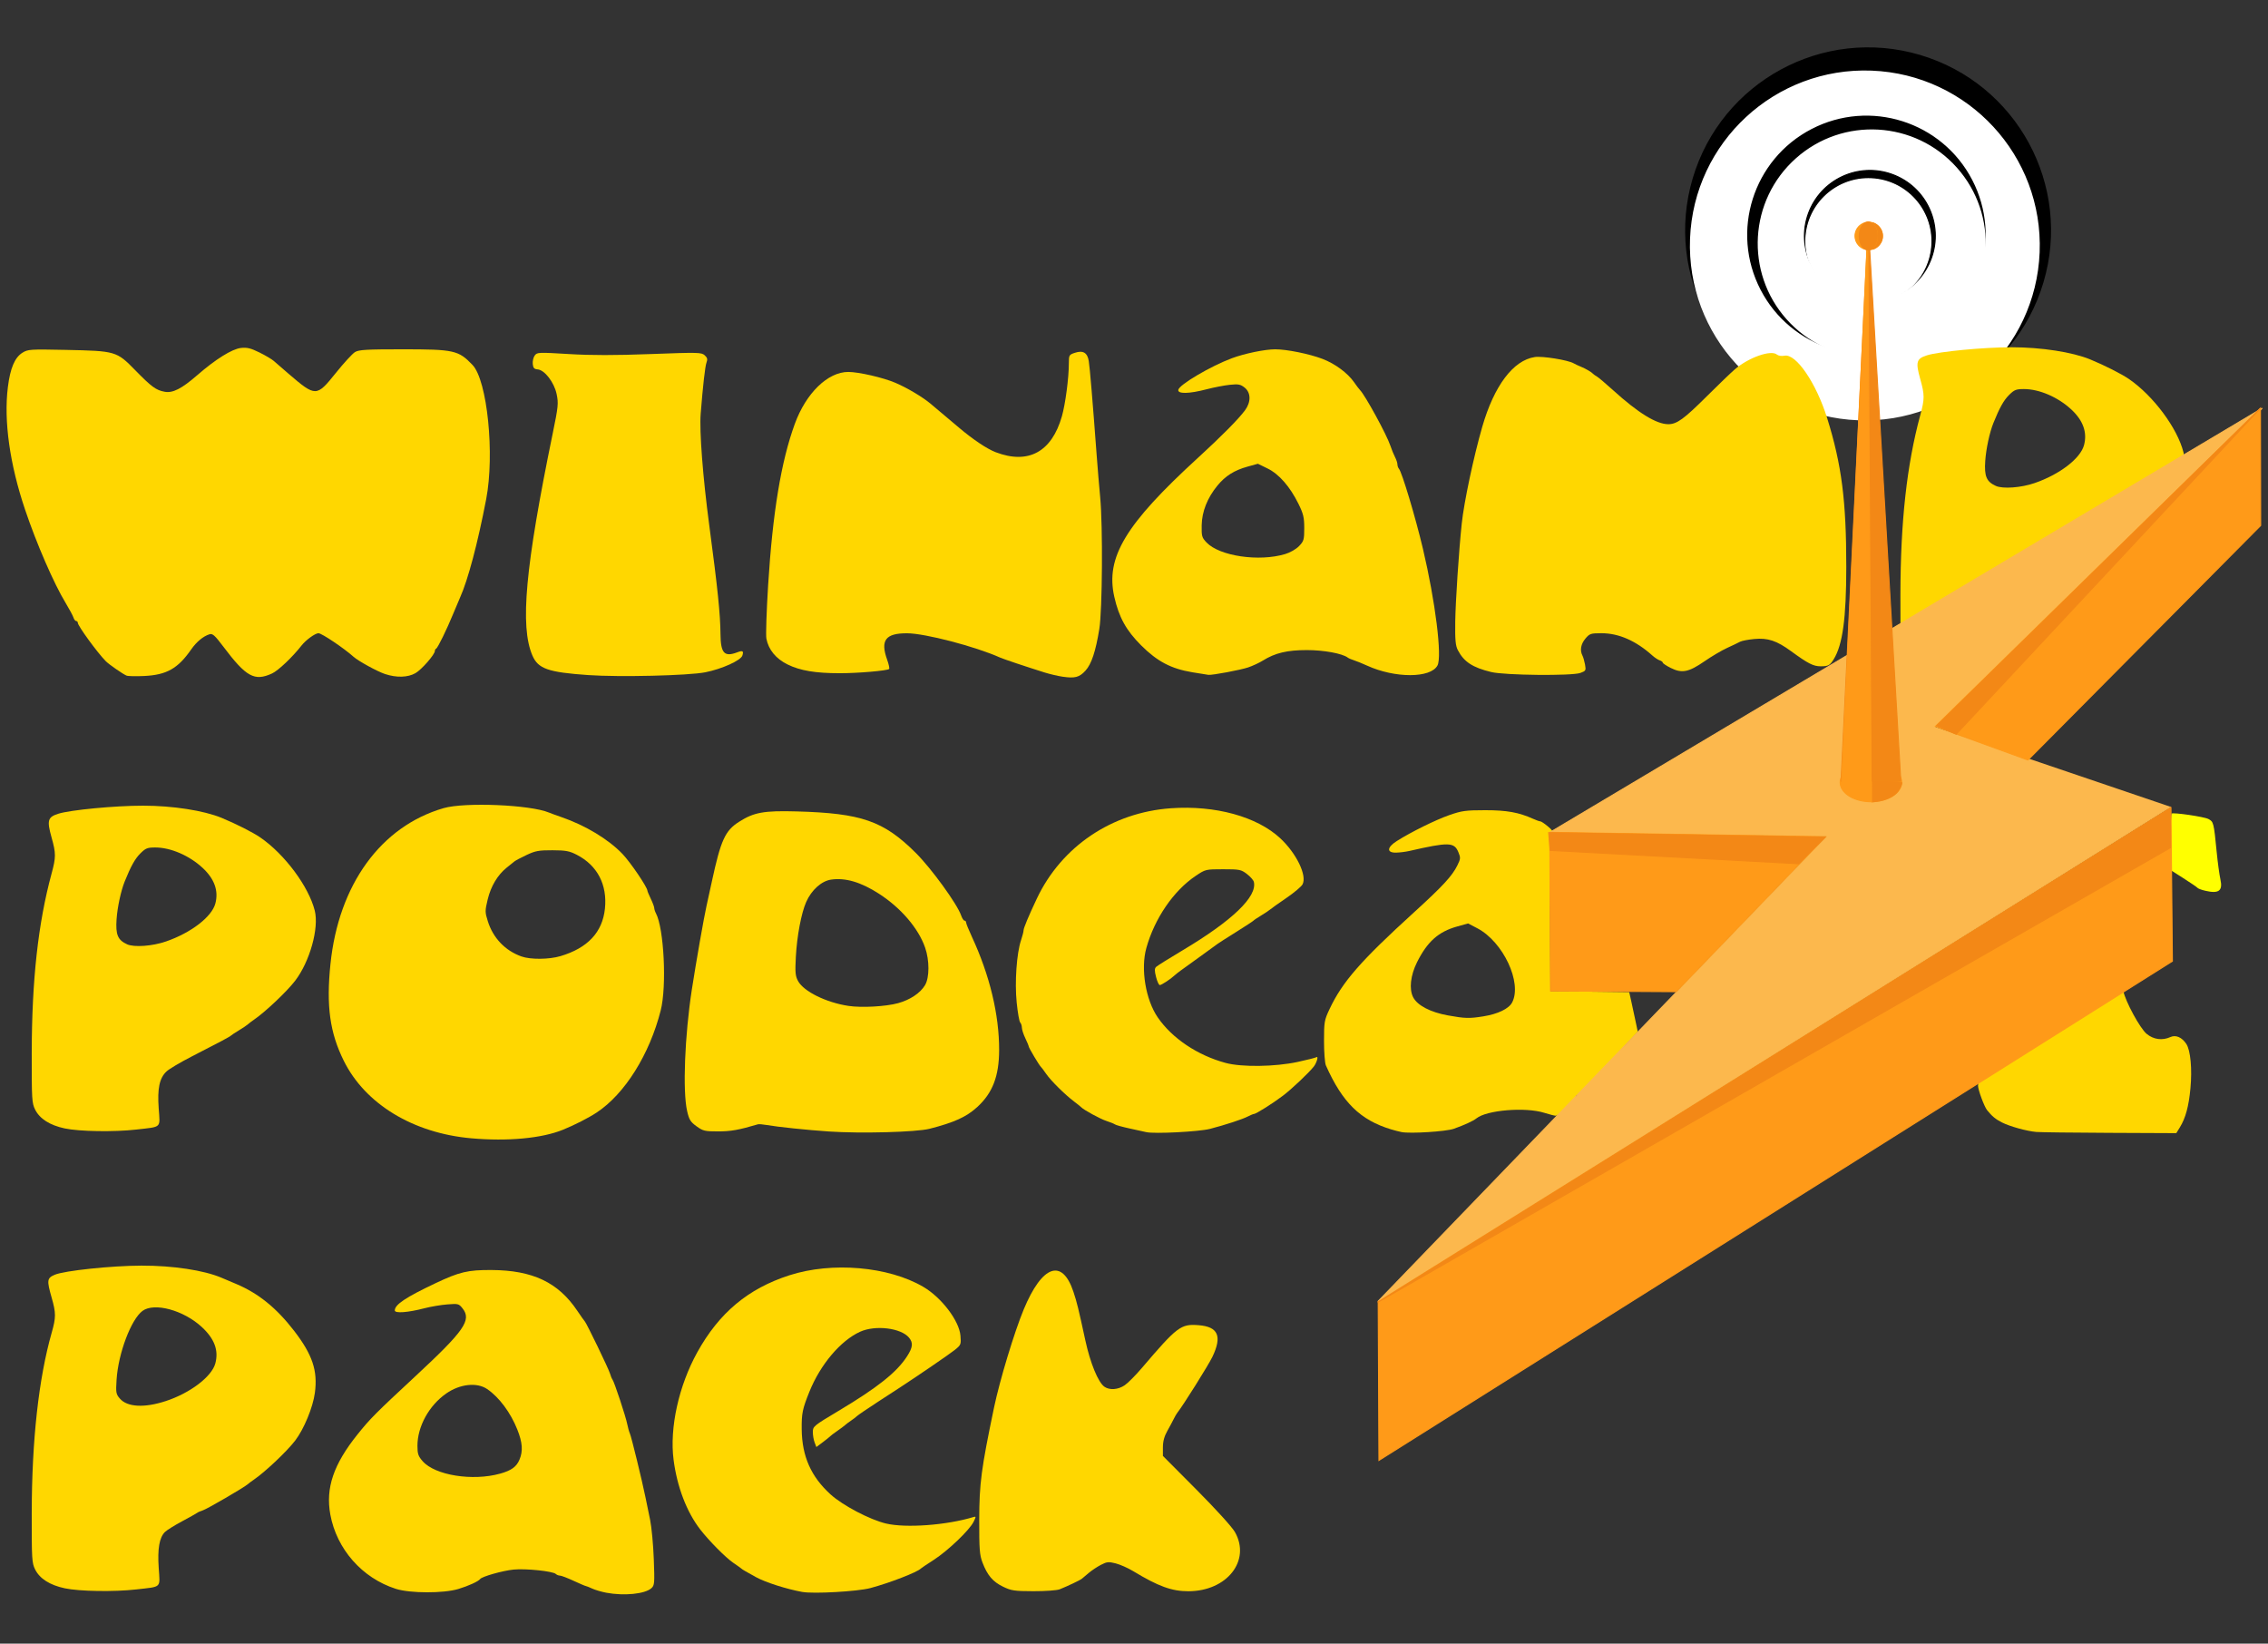 <?xml version="1.0" encoding="UTF-8" standalone="no"?>
<!-- Created with Inkscape (http://www.inkscape.org/) -->

<svg
   xmlns:dc="http://purl.org/dc/elements/1.1/"
   xmlns:cc="http://creativecommons.org/ns#"
   xmlns:rdf="http://www.w3.org/1999/02/22-rdf-syntax-ns#"
   xmlns:svg="http://www.w3.org/2000/svg"
   xmlns="http://www.w3.org/2000/svg"
   xmlns:sodipodi="http://sodipodi.sourceforge.net/DTD/sodipodi-0.dtd"
   xmlns:inkscape="http://www.inkscape.org/namespaces/inkscape"
   width="1380"
   height="1000"
   id="svg3006"
   version="1.1"
   inkscape:version="0.48.5 r10040"
   sodipodi:docname="WinampPodcastPack1.svg">
  <rect width="100%" height="100%" fill="#333333" stroke="none"/>
  <defs
     id="defs3008" />
  <sodipodi:namedview
     id="base"
     pagecolor="#ffffff"
     bordercolor="#666666"
     borderopacity="1.0"
     inkscape:pageopacity="0.0"
     inkscape:pageshadow="2"
     inkscape:zoom="0.7"
     inkscape:cx="709.50178"
     inkscape:cy="564.96124"
     inkscape:document-units="px"
     inkscape:current-layer="layer1"
     showgrid="false"
     inkscape:window-width="1280"
     inkscape:window-height="747"
     inkscape:window-x="-4"
     inkscape:window-y="-4"
     inkscape:window-maximized="1"
     inkscape:snap-grids="true"
     inkscape:snap-to-guides="true"
     inkscape:snap-page="true"
     fit-margin-top="0"
     fit-margin-left="0"
     fit-margin-right="0"
     fit-margin-bottom="0" />
  <g
     inkscape:label="Layer 1"
     inkscape:groupmode="layer"
     id="layer1"
     transform="translate(190.559,536.934)">
    <g
       id="g4049"
       transform="matrix(1.937,0,0,1.937,-1349.964,251.487)">
      <path
         transform="matrix(0.927,0.275,-0.275,0.927,-743.161,-769.419)"
         d="m 2098.929,-136.209 c 0,32.545 -26.383,58.929 -58.929,58.929 -32.545,0 -58.929,-26.383 -58.929,-58.929 0,-32.545 26.383,-58.929 58.929,-58.929 32.545,0 58.929,26.383 58.929,58.929 z"
         sodipodi:ry="58.928574"
         sodipodi:rx="58.928574"
         sodipodi:cy="-136.20924"
         sodipodi:cx="2040"
         id="path3979-4"
         style="fill:#000000;fill-opacity:1;stroke:#000000;stroke-width:1;stroke-miterlimit:4;stroke-opacity:1;stroke-dasharray:none"
         sodipodi:type="arc" />
      <path
         transform="matrix(-0.038,0.966,-0.966,-0.038,1130.297,-2305.753)"
         d="m 2096.343,-136.209 c 0,31.117 -25.226,56.343 -56.343,56.343 -31.117,0 -56.343,-25.226 -56.343,-56.343 0,-31.117 25.226,-56.343 56.343,-56.343 31.117,0 56.343,25.226 56.343,56.343 z"
         sodipodi:ry="56.343113"
         sodipodi:rx="56.343113"
         sodipodi:cy="-136.20924"
         sodipodi:cx="2040"
         id="path3979-9-8"
         style="fill:#ffffff;fill-opacity:1;stroke:#ffffff;stroke-width:1;stroke-miterlimit:4;stroke-opacity:1;stroke-dasharray:none"
         sodipodi:type="arc" />
    </g>
    <path
       style="fill:#ffd700;fill-opacity:1"
       d="m 534.786,-127.945 c -12.778,-2.142 -21.167,-6.554 -30.923,-16.267 -9.145,-9.103 -13.599,-17.144 -16.416,-29.633 -5.405,-23.962 6.729,-44.109 50.937,-84.573 14.349,-13.134 24.662,-23.55 28.599,-28.886 3.739,-5.069 3.637,-10.754 -0.25,-13.834 -2.5,-1.981 -3.779,-2.22 -8.998,-1.684 -3.346,0.344 -9.755,1.587 -14.242,2.762 -10.555,2.765 -17.596,2.883 -17.097,0.289 0.608,-3.155 19.73,-14.417 32.653,-19.231 7.668,-2.856 20.096,-5.416 26.299,-5.415 7.064,2.6e-4 20.75,2.776 28.81,5.843 7.593,2.89 15.333,8.617 19.21,14.216 1.384,1.998 3.014,4.144 3.622,4.769 3.219,3.305 16.282,27.259 18.447,33.827 0.739,2.242 2.004,5.342 2.811,6.889 0.807,1.547 1.47,3.551 1.474,4.455 0.006,0.903 0.411,2.096 0.905,2.649 1.838,2.06 10.065,29.481 14.61,48.697 7.565,31.986 11.76,65.599 8.862,71.014 -4.183,7.816 -25.866,7.845 -42.916,0.058 -2.914,-1.331 -6.491,-2.784 -7.948,-3.228 -1.457,-0.444 -3.126,-1.168 -3.709,-1.609 -3.323,-2.515 -14.555,-4.582 -24.905,-4.584 -11.988,-0.001 -19.348,1.751 -26.757,6.371 -2.184,1.362 -6.216,3.239 -8.959,4.17 -4.599,1.561 -21.712,4.77 -24.161,4.53 -0.583,-0.057 -5.063,-0.775 -9.957,-1.595 l 0,0 z m 56.63,-71.885 c 3.077,-0.923 6.671,-2.991 8.478,-4.877 2.882,-3.009 3.136,-3.893 3.136,-10.91 0,-6.494 -0.522,-8.696 -3.491,-14.728 -5.174,-10.51 -11.83,-18.131 -18.82,-21.551 l -5.902,-2.888 -6.345,1.764 c -8.04,2.235 -13.457,5.655 -18.278,11.539 -6.134,7.485 -9.426,15.803 -9.569,24.172 -0.112,6.608 0.135,7.476 2.987,10.453 7.925,8.275 31.898,11.798 47.802,7.026 l 0,0 z"
       id="path2995"
       inkscape:connector-curvature="0" />
    <path
       style="fill:#ffd700;fill-opacity:1"
       d="m 456.089,-125.208 c -2.914,-0.425 -7.922,-1.597 -11.128,-2.604 -11.401,-3.584 -24.937,-8.122 -27.024,-9.06 -14.949,-6.714 -45.622,-14.728 -56.535,-14.771 -13.182,-0.051 -16.413,4.23 -12.156,16.107 0.988,2.755 1.523,5.283 1.189,5.616 -1.045,1.045 -18.929,2.584 -29.999,2.581 -14.788,-0.005 -24.139,-1.57 -31.761,-5.322 -7.13,-3.51 -11.624,-8.992 -12.92,-15.763 -0.398,-2.079 0.084,-16.712 1.071,-32.518 2.764,-44.254 7.896,-75.261 16.242,-98.137 6.821,-18.697 20.073,-31.563 32.508,-31.563 6.313,0 21.131,3.404 28.579,6.565 7.058,2.996 16.353,8.499 21.39,12.664 2.127,1.759 6.929,5.805 17.424,14.683 8.557,7.238 17.021,12.897 22.319,14.923 19.827,7.582 34.072,-0.137 40.273,-21.821 2.14,-7.485 4.237,-23.412 4.237,-32.19 0,-5.056 0.141,-5.305 3.657,-6.465 4.997,-1.649 7.625,-0.097 8.469,5.003 0.631,3.813 2.414,25.058 4.78,56.977 0.605,8.16 1.58,19.844 2.166,25.965 1.661,17.34 1.325,68.635 -0.524,80.013 -2.238,13.774 -4.769,21.397 -8.442,25.426 -3.693,4.052 -6.386,4.771 -13.816,3.688 l 0,0 z"
       id="path3021"
       inkscape:connector-curvature="0" />
    <path
       style="fill:#ffd700;fill-opacity:1"
       d="m 167.3,-126.215 c -24.366,-1.698 -30.434,-3.829 -33.909,-11.907 -7.648,-17.778 -4.367,-53.71 12.319,-134.895 3.416,-16.619 3.604,-18.492 2.426,-24.145 -1.492,-7.165 -7.343,-14.74 -11.621,-15.045 -2.041,-0.146 -2.664,-0.849 -2.909,-3.283 -0.171,-1.704 0.363,-4.02 1.188,-5.147 1.443,-1.972 2.231,-2.006 20.707,-0.896 13.803,0.829 27.849,0.831 49.923,0.009 28.851,-1.074 30.841,-1.03 32.792,0.736 1.618,1.464 1.865,2.437 1.12,4.398 -0.852,2.241 -2.2,14.083 -3.549,31.186 -0.836,10.595 1.313,38.564 5.211,67.826 5.126,38.482 6.739,54.104 6.842,66.236 0.098,11.626 2.333,14.07 10.15,11.098 3.378,-1.284 4.059,-0.868 3.168,1.939 -0.953,3.002 -12.425,8.186 -22.555,10.194 -10.265,2.034 -52.167,3.032 -71.302,1.698 z"
       id="path3023"
       inkscape:connector-curvature="0" />
    <path
       style="fill:#ffd700;fill-opacity:1"
       d="m -113.542,-125.876 c -2.311,-0.983 -10.641,-6.762 -12.616,-8.751 -5.075,-5.113 -17.058,-21.546 -17.058,-23.393 0,-0.589 -0.445,-1.071 -0.988,-1.071 -0.544,0 -1.294,-0.963 -1.667,-2.139 -0.373,-1.176 -2.483,-5.111 -4.688,-8.743 -7.203,-11.866 -17.715,-36.038 -24.763,-56.944 -9.305,-27.601 -13.001,-53.945 -10.449,-74.484 1.43,-11.509 4.172,-18.001 8.836,-20.921 3.344,-2.094 4.633,-2.179 26.302,-1.735 30.506,0.625 31.012,0.772 42.335,12.342 10.021,10.238 12.648,12.159 17.984,13.143 4.864,0.897 10.323,-1.884 19.694,-10.032 11.282,-9.811 21.23,-16.017 26.655,-16.628 3.71,-0.418 5.952,0.127 11.245,2.734 3.636,1.791 7.574,4.119 8.751,5.173 1.177,1.055 5.231,4.566 9.008,7.804 16.515,14.156 16.973,14.149 28.737,-0.495 4.876,-6.069 10.13,-11.792 11.678,-12.717 2.366,-1.416 6.949,-1.683 28.842,-1.683 31.482,0 34.119,0.589 42.655,9.524 8.987,9.407 13.561,54.253 8.325,81.617 -5.104,26.67 -11.083,49.193 -15.894,59.877 -0.788,1.749 -2.702,6.279 -4.254,10.068 -3.862,9.428 -9.328,20.59 -10.293,21.019 -0.437,0.194 -0.795,0.835 -0.795,1.423 0,2.146 -8.051,11.359 -11.802,13.505 -4.678,2.677 -11.593,2.864 -18.63,0.505 -4.687,-1.571 -16.15,-7.863 -19.022,-10.44 -5.851,-5.251 -19.401,-14.354 -21.366,-14.354 -1.972,0 -7.672,4.119 -10.225,7.39 -5.587,7.158 -14.238,15.36 -18.045,17.11 -10.664,4.901 -15.737,2.103 -29.614,-16.335 -5.172,-6.871 -6.549,-8.101 -8.42,-7.521 -3.795,1.177 -7.922,4.595 -11.141,9.229 -8.075,11.623 -14.937,15.499 -28.61,16.16 -5.014,0.242 -9.832,0.136 -10.706,-0.236 z"
       id="path3025"
       inkscape:connector-curvature="0" />
    <path
       style="fill:#ffd700;fill-opacity:1"
       d="m 716.795,-128.062 c -11.328,-2.737 -16.603,-6.2 -20.311,-13.335 -1.409,-2.712 -1.725,-6.135 -1.582,-17.164 0.158,-12.21 2.24,-43.645 3.966,-59.877 1.392,-13.097 7.238,-40.66 12.475,-58.818 7.213,-25.009 18.864,-40.485 31.959,-42.448 4.651,-0.698 20.152,1.803 23.666,3.818 0.966,0.554 2.949,1.483 4.406,2.065 2.807,1.121 6.535,3.298 7.418,4.333 0.291,0.341 1.307,1.057 2.256,1.59 0.949,0.533 5.413,4.308 9.92,8.388 15.325,13.874 26.375,20.67 33.594,20.662 5.197,-0.006 9.497,-3.131 23.503,-17.079 6.958,-6.93 14.606,-14.277 16.995,-16.328 8.371,-7.187 21.944,-11.963 25.532,-8.986 0.93,0.771 2.886,1.073 4.658,0.719 7.004,-1.401 19.27,16.546 25.951,37.969 8.829,28.311 11.662,50.359 11.641,90.611 -0.016,31.27 -2.221,47.367 -7.694,56.168 -2.301,3.7 -3.248,4.204 -7.93,4.223 -4.361,0.014 -7.708,-1.692 -17.871,-9.127 -8.846,-6.472 -14.202,-8.253 -22.487,-7.48 -3.746,0.35 -7.672,1.115 -8.724,1.7 -1.052,0.585 -4.544,2.257 -7.761,3.715 -3.216,1.458 -9.416,5.113 -13.777,8.121 -9.674,6.673 -13.742,7.482 -20.544,4.085 -2.68,-1.338 -4.872,-2.793 -4.872,-3.234 0,-0.44 -0.835,-1.066 -1.855,-1.39 -1.02,-0.324 -3.057,-1.668 -4.527,-2.986 -9.982,-8.949 -20.426,-13.523 -30.881,-13.523 -6.582,-5.1e-4 -7.245,0.22 -9.803,3.26 -2.799,3.327 -3.471,7.126 -1.823,10.321 0.506,0.982 1.225,3.476 1.597,5.543 0.635,3.529 0.461,3.837 -2.85,5.034 -5.181,1.874 -45.926,1.462 -54.246,-0.548 l 0,0 z"
       id="path3027"
       inkscape:connector-curvature="0" />
    <path
       style="fill:#ffd700;fill-opacity:1"
       d="m -151.164,149.614 c -9.064,-1.942 -15.205,-5.845 -18.016,-11.45 -1.975,-3.938 -2.116,-6.289 -2.073,-34.43 0.068,-44.405 3.888,-78.946 12.071,-109.157 2.708,-9.996 2.706,-12.331 -0.016,-22.035 -2.897,-10.324 -2.329,-12.335 4.06,-14.373 7.327,-2.337 34.522,-4.928 51.666,-4.922 17.951,0.006 36.87,2.938 47.69,7.391 8.693,3.578 19.077,8.834 23.604,11.948 14.831,10.202 29.44,29.824 33.137,44.51 2.679,10.641 -3.009,30.997 -11.921,42.657 -5.03,6.582 -18.382,19.192 -25.249,23.845 -1.29,0.874 -2.883,2.084 -3.541,2.689 -0.657,0.605 -3.102,2.249 -5.434,3.653 -2.332,1.405 -4.478,2.817 -4.769,3.14 -0.63,0.696 -6.657,3.908 -23.812,12.688 -6.977,3.571 -13.96,7.714 -15.519,9.208 -4.281,4.101 -5.578,10.304 -4.711,22.533 0.864,12.183 2.148,10.987 -13.751,12.808 -13.337,1.528 -34.609,1.183 -43.416,-0.704 z M -89.641,35.889 c 15.284,-5.258 27.962,-14.99 30.119,-23.12 2.05,-7.726 -0.533,-14.958 -7.732,-21.657 -8.077,-7.515 -19.473,-12.432 -28.813,-12.432 -4.828,0 -5.893,0.43 -9.164,3.701 -3.186,3.186 -5.713,7.726 -9.443,16.965 -2.306,5.713 -4.448,15.654 -4.957,23.009 -0.65,9.386 0.734,12.665 6.435,15.245 4.247,1.923 15.335,1.117 23.556,-1.712 l 0,0 z"
       id="path3031"
       inkscape:connector-curvature="0" />
    <path
       style="fill:#ffd700;fill-opacity:1"
       d="M 96.136,155.611 C 60.775,152.463 31.631,134.731 18.614,108.444 10.121,91.295 7.893,75.117 10.511,49.612 c 4.961,-48.34 30.68,-83.788 68.827,-94.863 12.901,-3.745 52.768,-2.077 64.117,2.682 1.166,0.489 4.504,1.708 7.418,2.708 14.692,5.045 28.736,13.504 37.34,22.49 4.799,5.012 15.05,20.108 15.155,22.317 0.019,0.417 0.957,2.665 2.084,4.996 1.126,2.332 2.064,4.842 2.084,5.578 0.019,0.737 0.477,2.167 1.017,3.179 4.913,9.221 6.652,44.345 2.924,59.068 -6.795,26.835 -21.881,50.894 -38.991,62.181 -4.958,3.271 -13.479,7.617 -20.552,10.484 -12.902,5.228 -33.625,7.151 -55.797,5.177 l 0,0 z M 150.416,44.799 c 16.606,-4.923 25.602,-14.513 27.105,-28.892 1.524,-14.576 -4.614,-26.336 -17.101,-32.767 -4.524,-2.33 -6.714,-2.739 -14.845,-2.769 -8.225,-0.032 -10.385,0.362 -15.689,2.858 -3.383,1.591 -6.721,3.358 -7.418,3.925 -0.697,0.568 -2.832,2.286 -4.745,3.819 -5.491,4.401 -9.61,11.299 -11.533,19.31 -1.672,6.968 -1.668,7.731 0.081,13.289 3.213,10.215 10.517,17.864 20.439,21.403 5.514,1.967 16.761,1.883 23.708,-0.176 l 0,0 z"
       id="path3033"
       inkscape:connector-curvature="0" />
    <path
       style="fill:#ffd700;fill-opacity:1"
       d="m 313.549,151.457 c -13.206,-0.898 -30.852,-2.74 -37.622,-3.927 -2.332,-0.409 -4.716,-0.602 -5.299,-0.429 -11.645,3.451 -16.53,4.323 -24.202,4.323 -8.13,0 -9.219,-0.258 -13.174,-3.123 -3.682,-2.667 -4.517,-4.021 -5.723,-9.273 -2.769,-12.066 -1.452,-45.868 2.884,-73.976 2.528,-16.391 7.383,-44.048 8.93,-50.869 0.529,-2.332 1.991,-9.008 3.25,-14.837 5.428,-25.13 8.057,-30.9 16.542,-36.301 9.075,-5.776 15.113,-6.861 35.12,-6.308 39.349,1.088 52.797,5.762 72.287,25.122 9.567,9.503 25.249,31.093 27.708,38.145 0.611,1.753 1.541,3.186 2.067,3.186 0.526,0 0.956,0.499 0.956,1.109 0,0.61 1.595,4.544 3.544,8.743 10.831,23.332 16.618,47.403 16.566,68.907 -0.039,15.88 -3.987,26.133 -13.352,34.675 -6.575,5.996 -13.951,9.353 -29.013,13.202 -8.078,2.064 -41.902,2.962 -61.467,1.631 l 0,0 z m 42.391,-78.071 c 7.292,-1.994 13.56,-6.204 16.378,-11.001 2.705,-4.605 2.722,-14.993 0.036,-22.751 -4.071,-11.756 -14.697,-24.173 -28.071,-32.801 -11.015,-7.106 -20.51,-9.897 -29.227,-8.589 -5.81,0.871 -11.857,6.321 -15.068,13.579 -2.998,6.778 -5.639,20.8 -6.312,33.509 -0.494,9.34 -0.292,11.553 1.331,14.567 3.43,6.369 17.096,13.114 30.729,15.168 8.023,1.209 22.607,0.397 30.204,-1.68 z"
       id="path3035"
       inkscape:connector-curvature="0" />
    <path
       style="fill:#ffd700;fill-opacity:1"
       d="m 506.959,151.877 c -1.166,-0.268 -5.696,-1.263 -10.068,-2.21 -4.372,-0.947 -8.425,-2.069 -9.008,-2.494 -0.583,-0.425 -2.962,-1.386 -5.288,-2.136 -3.708,-1.196 -13.909,-6.771 -15.378,-8.403 -0.291,-0.324 -2.199,-1.854 -4.239,-3.4 -5.668,-4.295 -14.103,-12.647 -16.951,-16.783 -1.404,-2.04 -2.839,-3.948 -3.187,-4.239 -0.973,-0.813 -7.412,-11.585 -7.452,-12.468 -0.019,-0.428 -0.957,-2.687 -2.084,-5.018 -1.126,-2.332 -2.064,-5.217 -2.084,-6.412 -0.019,-1.195 -0.486,-2.626 -1.036,-3.179 -0.55,-0.554 -1.509,-6.029 -2.132,-12.167 -1.255,-12.378 -0.022,-29.941 2.66,-37.892 0.843,-2.498 1.532,-5.18 1.532,-5.962 0,-1.396 3.01,-8.605 8.045,-19.267 15.005,-31.777 45.724,-52.494 81.601,-55.031 27.036,-1.912 52.435,5.077 66.61,18.331 9.858,9.217 16.333,22.671 13.477,28.003 -0.717,1.339 -5.147,5.058 -9.843,8.264 -4.696,3.206 -9.09,6.324 -9.765,6.928 -0.674,0.605 -3.134,2.249 -5.465,3.653 -2.332,1.405 -4.478,2.844 -4.769,3.198 -0.291,0.354 -5.06,3.478 -10.598,6.942 -5.537,3.464 -10.545,6.664 -11.128,7.11 -0.583,0.446 -5.352,3.906 -10.598,7.687 -5.246,3.782 -10.69,7.709 -12.097,8.728 -1.408,1.019 -3.077,2.345 -3.709,2.947 -2.233,2.126 -7.849,5.794 -8.871,5.794 -0.569,0 -1.595,-2.222 -2.279,-4.938 -0.995,-3.95 -0.967,-5.193 0.139,-6.21 0.76,-0.699 7.988,-5.212 16.061,-10.028 30.326,-18.091 45.554,-32.748 43.29,-41.667 -0.266,-1.048 -2.173,-3.194 -4.238,-4.769 -3.506,-2.674 -4.462,-2.864 -14.435,-2.864 -10.577,0 -10.737,0.038 -16.612,3.97 -13.541,9.062 -25.087,25.917 -30.118,43.965 -3.535,12.684 -0.439,31.472 6.96,42.225 8.758,12.729 24.167,23.059 41.277,27.671 9.811,2.644 30.027,2.371 43.809,-0.593 5.734,-1.233 10.912,-2.542 11.506,-2.91 1.331,-0.822 0.068,3.526 -1.661,5.721 -3.031,3.848 -13.407,13.657 -18.68,17.66 -6.216,4.719 -16.478,11.185 -17.769,11.196 -0.428,0.003 -2.033,0.661 -3.567,1.461 -3.351,1.748 -13.733,5.155 -23.177,7.604 -6.633,1.72 -33.777,3.109 -38.682,1.98 l 0,0 z"
       id="path3037"
       inkscape:connector-curvature="0" />
    <path
       style="fill:#ffd700;fill-opacity:1"
       d="m 662.216,151.823 c -1.457,-0.284 -4.319,-1.024 -6.359,-1.644 -18.775,-5.706 -29.585,-16.313 -39.667,-38.922 -0.624,-1.4 -1.134,-8.076 -1.133,-14.837 0,-11.607 0.19,-12.69 3.372,-19.433 7.84,-16.612 18.855,-29.225 51.435,-58.899 17.452,-15.896 23.154,-22.063 26.308,-28.456 2.006,-4.067 2.055,-4.71 0.617,-8.15 -2.541,-6.082 -5.85,-6.158 -29.806,-0.683 -2.331,0.533 -6.027,0.989 -8.213,1.015 -5.695,0.066 -5.446,-3.23 0.53,-7.03 8.621,-5.482 23.635,-12.895 32.058,-15.83 7.522,-2.621 9.973,-2.955 21.725,-2.959 13.195,-0.006 20.503,1.312 29.304,5.283 1.837,0.829 3.762,1.507 4.279,1.507 0.517,0 2.539,1.335 4.494,2.968 3.117,2.602 3.404,3.249 2.333,5.25 -0.881,1.647 -1.145,15.208 -0.945,48.697 l 0.276,46.414 23.973,0.284 23.973,0.284 1.236,5.544 c 0.68,3.049 1.848,8.466 2.595,12.037 l 1.359,6.492 -5.638,6.058 c -3.101,3.332 -5.638,6.45 -5.638,6.929 0,1.276 -24.136,25.428 -25.412,25.428 -0.595,0 -1.082,0.532 -1.082,1.182 0,1.556 -10.488,11.535 -12.124,11.535 -0.698,0 -3.859,-0.808 -7.025,-1.795 -11.537,-3.597 -35.05,-1.655 -41.259,3.407 -1.932,1.575 -7.365,4.072 -13.777,6.332 -4.762,1.678 -26.44,3.036 -31.793,1.992 l 0,0 z m 49.81,-70.403 c 8.86,-1.419 15.537,-4.649 17.515,-8.475 6.203,-11.996 -5.495,-36.892 -21.198,-45.114 l -5.609,-2.937 -6.617,1.84 c -11.42,3.175 -18.185,9.193 -24.468,21.767 -3.984,7.974 -4.905,16.356 -2.341,21.32 2.563,4.961 10.489,9.099 21.099,11.015 10.454,1.888 13.034,1.957 21.618,0.583 z"
       id="path3039"
       inkscape:connector-curvature="0" />
    <path
       style="fill:#ffd700;fill-opacity:1"
       d="m 1048.506,151.766 c -5.835,-0.498 -16.141,-3.351 -20.975,-5.807 -3.863,-1.963 -6.051,-3.776 -9.025,-7.481 -1.741,-2.168 -5.503,-12.351 -5.503,-14.896 0,-2.916 3.005,-6.858 5.755,-7.548 1.355,-0.34 3.247,-1.814 4.205,-3.276 0.958,-1.462 4.474,-4.106 7.813,-5.876 3.34,-1.77 7.98,-4.618 10.311,-6.328 2.331,-1.71 4.934,-3.125 5.784,-3.144 0.85,-0.019 3.359,-1.806 5.576,-3.971 2.217,-2.165 5.874,-4.907 8.127,-6.094 4.426,-2.331 19.035,-11.833 23.586,-15.34 1.54,-1.187 5.218,-3.373 8.172,-4.857 2.954,-1.484 5.656,-3.159 6.004,-3.722 1.2,-1.942 2.365,-1.015 3.041,2.42 1.274,6.464 10.197,22.906 14.239,26.239 4.196,3.458 9.538,4.174 14.45,1.936 3.27,-1.49 7.03,0.142 9.693,4.206 2.559,3.906 3.606,15.249 2.494,27.036 -1.037,10.992 -2.975,18.104 -6.481,23.775 l -2.129,3.444 -40.45,-0.178 c -22.247,-0.098 -42.358,-0.341 -44.689,-0.54 z"
       id="path3041"
       inkscape:connector-curvature="0" />
    <path
       style="fill:#ffff00"
       d="m 1151.349,5.027 c -2.307,-0.534 -4.453,-1.325 -4.769,-1.757 -0.316,-0.432 -4.313,-3.161 -8.883,-6.064 l -8.309,-5.279 0.487,-16.73 c 0.268,-9.202 0.669,-16.91 0.89,-17.13 0.866,-0.86 19.641,1.878 22.346,3.259 3.215,1.641 3.352,2.182 5.095,20.004 0.627,6.412 1.653,13.961 2.279,16.777 1.543,6.936 -0.942,8.818 -9.137,6.921 z"
       id="path3043"
       inkscape:connector-curvature="0" />
    <path
       style="fill:#ffd700;fill-opacity:1"
       d="m -151.164,429.396 c -9.064,-1.942 -15.205,-5.845 -18.016,-11.45 -1.975,-3.938 -2.116,-6.289 -2.073,-34.43 0.068,-44.248 4.229,-81.78 12.158,-109.664 2.629,-9.246 2.627,-11.974 -0.016,-21.218 -3.047,-10.655 -2.872,-11.974 1.855,-13.992 5.835,-2.49 34.452,-5.509 52.724,-5.562 19.074,-0.055 38.082,2.819 48.75,7.372 1.166,0.498 5.219,2.213 9.008,3.813 13.453,5.679 24.515,14.641 35.186,28.504 11.169,14.51 14.428,24.265 12.613,37.753 -1.189,8.834 -6.63,22.004 -11.986,29.013 -5.03,6.582 -18.382,19.192 -25.249,23.845 -1.29,0.874 -2.883,2.072 -3.541,2.661 -2.188,1.962 -24.847,15.152 -27.347,15.919 -1.354,0.416 -2.939,1.114 -3.521,1.552 -0.583,0.438 -4.779,2.787 -9.324,5.22 -4.545,2.433 -9.17,5.329 -10.277,6.436 -3.393,3.393 -4.552,10.109 -3.772,21.865 0.828,12.486 2.133,11.247 -13.754,13.067 -13.337,1.528 -34.609,1.183 -43.416,-0.704 z M -89.697,315.491 c 14.853,-4.863 28.013,-14.87 30.167,-22.94 2.112,-7.911 -0.517,-14.97 -8.234,-22.11 -11.083,-10.255 -28.921,-15.103 -36.084,-9.808 -6.965,5.149 -14.754,25.812 -15.78,41.857 -0.503,7.877 -0.352,8.751 1.992,11.476 4.497,5.228 14.892,5.796 27.938,1.525 z"
       id="path3105"
       inkscape:connector-curvature="0" />
    <path
       style="fill:#ffd700;fill-opacity:1"
       d="m 178.427,432.107 c -2.914,-0.54 -6.802,-1.678 -8.638,-2.531 -1.837,-0.852 -3.592,-1.55 -3.9,-1.55 -0.308,0 -3.652,-1.431 -7.43,-3.179 -3.778,-1.749 -7.531,-3.179 -8.34,-3.179 -0.809,0 -1.924,-0.443 -2.478,-0.984 -1.738,-1.699 -18.435,-3.428 -25.785,-2.67 -6.683,0.689 -19.136,4.221 -20.262,5.746 -1.068,1.446 -7.05,4.18 -13.247,6.054 -9.032,2.731 -29.421,2.683 -38.077,-0.091 -20.482,-6.562 -35.983,-24.149 -39.839,-45.202 -2.948,-16.096 1.941,-30.523 16.503,-48.695 7.72,-9.634 10.848,-12.778 35.598,-35.775 29.47,-27.382 33.953,-33.84 28.396,-40.905 -2.286,-2.906 -2.653,-3.003 -9.369,-2.472 -3.844,0.304 -10.09,1.361 -13.878,2.348 -10.02,2.612 -18.016,3.202 -18.016,1.33 0,-3.564 6.576,-7.957 24.905,-16.636 14.409,-6.823 19.624,-8.048 33.913,-7.969 25.034,0.14 40.577,7.497 52.146,24.686 2.212,3.287 4.282,6.215 4.599,6.506 1.017,0.935 14.61,29.046 15.373,31.793 0.405,1.457 1.097,3.126 1.538,3.709 1.115,1.474 8.078,22.504 8.947,27.024 0.392,2.04 1.131,4.663 1.642,5.829 0.949,2.167 7.305,28.184 9.45,38.682 0.655,3.206 1.93,9.405 2.833,13.777 0.903,4.372 1.909,15.102 2.235,23.845 0.553,14.825 0.454,16.021 -1.468,17.742 -3.921,3.51 -16.471,4.779 -27.349,2.765 l 0,0 z m -64.646,-72.471 c 6.838,-1.914 9.938,-4.166 11.769,-8.548 2.185,-5.23 1.813,-10.349 -1.33,-18.261 -4.097,-10.317 -11.059,-19.668 -18.341,-24.633 -6.23,-4.248 -16.557,-3.142 -24.901,2.668 -10.498,7.309 -17.537,20.095 -17.537,31.852 0,4.888 0.481,6.302 3.193,9.391 7.517,8.561 30.403,12.217 47.147,7.53 l 0,0 z"
       id="path3107"
       inkscape:connector-curvature="0" />
    <path
       style="fill:#ffd700;fill-opacity:1"
       d="m 297.652,431.634 c -9.579,-1.731 -22.487,-5.853 -28.204,-9.007 -6.535,-3.605 -8.367,-4.678 -8.888,-5.202 -0.291,-0.293 -2.493,-1.863 -4.891,-3.49 -4.644,-3.148 -14.76,-13.348 -20.187,-20.352 -8.219,-10.61 -14.079,-25.954 -16.2,-42.42 -2.496,-19.377 3.14,-44.943 14.392,-65.285 13.325,-24.089 30.947,-38.824 56.133,-46.935 25.896,-8.34 60.26,-5.362 81.431,7.056 11.117,6.521 21.865,20.653 22.61,29.731 0.436,5.314 0.307,5.633 -3.511,8.695 -3.097,2.484 -22.34,15.658 -33.338,22.824 -0.874,0.57 -6.813,4.434 -13.198,8.587 -6.385,4.153 -12.168,8.084 -12.852,8.736 -0.684,0.652 -2.315,1.9 -3.623,2.774 -1.309,0.874 -2.917,2.082 -3.574,2.684 -0.657,0.602 -2.864,2.248 -4.904,3.658 -2.04,1.41 -3.948,2.85 -4.239,3.2 -0.291,0.35 -2.311,1.974 -4.487,3.608 l -3.957,2.971 -1.077,-2.831 c -0.592,-1.557 -1.076,-4.407 -1.076,-6.332 0,-3.38 0.536,-3.82 15.632,-12.835 23.815,-14.222 35.537,-23.564 41.758,-33.279 3.458,-5.399 3.735,-8.142 1.139,-11.278 -4.889,-5.906 -20.509,-7.794 -29.758,-3.597 -11.906,5.403 -24.207,19.962 -30.874,36.543 -4.228,10.516 -4.764,13.132 -4.664,22.785 0.171,16.465 5.676,28.874 17.606,39.685 7.381,6.688 23.899,15.357 33.671,17.669 12.091,2.862 36.855,1.034 53.2,-3.927 1.683,-0.511 1.687,-0.318 0.068,2.952 -2.496,5.043 -15.629,17.579 -24.192,23.093 -4.043,2.603 -7.589,4.982 -7.88,5.287 -2.119,2.212 -19.133,8.79 -30.734,11.883 -7.722,2.059 -34.509,3.579 -41.331,2.347 l 0,0 z"
       id="path3109"
       inkscape:connector-curvature="0" />
    <path
       style="fill:#ffd700;fill-opacity:1"
       d="m 419.78,428.43 c -6.238,-3.018 -9.536,-6.89 -12.531,-14.711 -1.755,-4.583 -2.023,-8.09 -1.985,-25.965 0.047,-22.147 1.22,-31.036 9.017,-68.356 3.458,-16.55 12.295,-45.757 18.037,-59.611 11.199,-27.023 23.421,-31.372 30.27,-10.77 2.126,6.394 3.003,9.971 7.254,29.58 3.004,13.858 7.803,25.513 11.601,28.173 3.144,2.202 8.286,1.833 12.305,-0.883 1.941,-1.311 6.579,-5.961 10.308,-10.333 21.764,-25.513 23.869,-27.101 34.774,-26.226 11.828,0.949 14.317,6.66 8.359,19.172 -2.391,5.02 -17.994,29.901 -21.371,34.078 -0.471,0.583 -1.44,2.252 -2.152,3.709 -0.712,1.457 -2.497,4.788 -3.967,7.402 -1.849,3.29 -2.671,6.357 -2.671,9.965 l 0,5.213 20.401,20.505 c 11.781,11.842 21.669,22.731 23.402,25.775 9.873,17.335 -4.769,36.003 -28.273,36.047 -10.098,0.019 -18.29,-2.958 -33.553,-12.194 -3.209,-1.942 -8.036,-4.085 -10.726,-4.762 -4.319,-1.088 -5.372,-0.981 -9.002,0.915 -2.261,1.181 -5.542,3.358 -7.29,4.84 -1.749,1.481 -3.656,3.086 -4.239,3.567 -1.121,0.925 -8.588,4.485 -13.562,6.465 -1.632,0.65 -8.776,1.163 -15.897,1.142 -11.645,-0.034 -13.488,-0.307 -18.509,-2.736 l 0,0 z"
       id="path3111"
       inkscape:connector-curvature="0" />
    <path
       style="fill:#ffd700;fill-opacity:1"
       d="m 985.865,-129.289 c -9.064,-1.942 -15.205,-5.845 -18.016,-11.45 -1.975,-3.938 -2.116,-6.289 -2.073,-34.43 0.068,-44.405 3.888,-78.946 12.071,-109.157 2.708,-9.996 2.706,-12.331 -0.016,-22.035 -2.897,-10.324 -2.329,-12.335 4.06,-14.373 7.327,-2.337 34.522,-4.928 51.666,-4.922 17.951,0.006 36.87,2.938 47.69,7.391 8.693,3.578 19.077,8.834 23.604,11.948 14.831,10.202 29.44,29.824 33.138,44.51 2.679,10.641 -3.009,30.997 -11.921,42.657 -5.03,6.582 -18.382,19.192 -25.249,23.845 -1.29,0.874 -2.883,2.084 -3.541,2.689 -0.657,0.605 -3.102,2.249 -5.434,3.653 -2.332,1.405 -4.478,2.817 -4.769,3.14 -0.63,0.696 -6.657,3.908 -23.812,12.688 -6.976,3.571 -13.96,7.714 -15.519,9.208 -4.281,4.101 -5.577,10.304 -4.71,22.533 0.864,12.183 2.148,10.987 -13.751,12.808 -13.337,1.528 -34.609,1.183 -43.416,-0.704 z m 61.523,-113.725 c 15.284,-5.258 27.962,-14.99 30.119,-23.12 2.05,-7.726 -0.532,-14.958 -7.732,-21.657 -8.077,-7.515 -19.473,-12.432 -28.814,-12.432 -4.829,0 -5.894,0.43 -9.164,3.701 -3.186,3.186 -5.713,7.726 -9.443,16.965 -2.306,5.713 -4.448,15.654 -4.957,23.009 -0.65,9.386 0.734,12.665 6.435,15.245 4.247,1.923 15.335,1.117 23.556,-1.712 l 0,0 z"
       id="path3031-5"
       inkscape:connector-curvature="0" />
    <path
       style="fill:#fcb84d;fill-opacity:1;stroke:#fcb84d;stroke-width:0.63px;stroke-linecap:butt;stroke-linejoin:miter;stroke-opacity:1"
       d="M 1130.153,-46.07 647.81,254.944 920.928,-28.072 l -168.28,-2.25 0,-0.27 433.298,-257.999 -198.876,193.927"
       id="path2999"
       inkscape:connector-curvature="0"
       sodipodi:nodetypes="ccccccc" />
    <path
       style="fill:#ff9a18;fill-opacity:1;stroke:#ff9a18;stroke-width:0.63px;stroke-linecap:butt;stroke-linejoin:miter;stroke-opacity:1"
       d="m 752.423,-30.547 0.45,96.514 76.491,0.45 90.889,-94.264 z"
       id="path3769"
       inkscape:connector-curvature="0"
       sodipodi:nodetypes="ccccc" />
    <path
       style="fill:#ff9a18;fill-opacity:1;stroke:#ff9a18;stroke-width:0.63px;stroke-linecap:butt;stroke-linejoin:miter;stroke-opacity:1"
       d="m 648.035,255.057 0.45,96.513 482.781,-303.711 -0.889,-93.367 z"
       id="path3769-1"
       inkscape:connector-curvature="0"
       sodipodi:nodetypes="ccccc" />
    <path
       style="fill:#ff9a18;fill-opacity:1;stroke:#ff9a18;stroke-width:0.63px;stroke-linecap:butt;stroke-linejoin:miter;stroke-opacity:1"
       d="m 1184.844,-288.585 0.132,71.379 -141.63,142.667 -56.3,-20.451 z"
       id="path3769-7"
       inkscape:connector-curvature="0"
       sodipodi:nodetypes="ccccc" />
    <path
       sodipodi:type="arc"
       style="fill:#ff9a18;fill-opacity:1;stroke:#ff9a18;stroke-opacity:1"
       id="path3809"
       sodipodi:cx="1191.4286"
       sodipodi:cy="262.00504"
       sodipodi:rx="29.674398"
       sodipodi:ry="18.704494"
       d="m 1221.103,262.005 a 29.674,18.704 0 1 1 -59.349,0 29.674,18.704 0 1 1 59.349,0 z"
       transform="matrix(0.63,0,0,0.63,197.234,-226.006)" />
    <path
       style="fill:#f38816;fill-opacity:1;stroke:#f38816;stroke-width:0.63px;stroke-linecap:butt;stroke-linejoin:miter;stroke-opacity:1"
       d="m 1184.764,-288.464 -185.06,198.236 -11.826,-5.245 z"
       id="path3920"
       inkscape:connector-curvature="0"
       sodipodi:nodetypes="cccc" />
    <path
       style="fill:#f38816;fill-opacity:1;stroke:#f38816;stroke-width:0.63px;stroke-linecap:butt;stroke-linejoin:miter;stroke-opacity:1"
       d="m 1130.058,-45.3 0.109,24.071 -482.44,276.645 z"
       id="path3920-4"
       inkscape:connector-curvature="0"
       sodipodi:nodetypes="cccc" />
    <path
       style="fill:#f38816;fill-opacity:1;stroke:#f38816;stroke-width:0.63px;stroke-linecap:butt;stroke-linejoin:miter;stroke-opacity:1"
       d="m 752.648,-19.523 151.182,8.099 16.198,-16.198 -168.28,-2.7 z"
       id="path3940"
       inkscape:connector-curvature="0" />
    <path
       style="fill:#f38816;fill-opacity:1;stroke:#f38816;stroke-width:0.636;stroke-opacity:1"
       d="m 948.777,-55.203 0,-6.127 8.909,0 c 5.7,0 8.908,0.236 8.908,0.657 0,1.485 -1.869,4.862 -3.581,6.468 -2.416,2.268 -6.773,4.142 -10.896,4.688 l -3.341,0.442 0,-6.127 z"
       id="path3959"
       inkscape:connector-curvature="0" />
    <g
       id="g4049-5"
       transform="matrix(0.909,-0.876,0.876,0.909,160.769,948.591)">
      <path
         transform="matrix(0.927,0.275,-0.275,0.927,-743.161,-769.419)"
         d="m 2098.929,-136.209 c 0,32.545 -26.383,58.929 -58.929,58.929 -32.545,0 -58.929,-26.383 -58.929,-58.929 0,-32.545 26.383,-58.929 58.929,-58.929 32.545,0 58.929,26.383 58.929,58.929 z"
         sodipodi:ry="58.928574"
         sodipodi:rx="58.928574"
         sodipodi:cy="-136.20924"
         sodipodi:cx="2040"
         id="path3979-4-5"
         style="fill:#000000;fill-opacity:1;stroke:#000000;stroke-width:1;stroke-miterlimit:4;stroke-opacity:1;stroke-dasharray:none"
         sodipodi:type="arc" />
      <path
         transform="matrix(-0.038,0.966,-0.966,-0.038,1130.297,-2305.753)"
         d="m 2096.343,-136.209 c 0,31.117 -25.226,56.343 -56.343,56.343 -31.117,0 -56.343,-25.226 -56.343,-56.343 0,-31.117 25.226,-56.343 56.343,-56.343 31.117,0 56.343,25.226 56.343,56.343 z"
         sodipodi:ry="56.343113"
         sodipodi:rx="56.343113"
         sodipodi:cy="-136.20924"
         sodipodi:cx="2040"
         id="path3979-9-8-1"
         style="fill:#ffffff;fill-opacity:1;stroke:#ffffff;stroke-width:1;stroke-miterlimit:4;stroke-opacity:1;stroke-dasharray:none"
         sodipodi:type="arc" />
    </g>
    <g
       id="g4049-5-7"
       transform="matrix(0.697,0.042,-0.042,0.697,106.936,-209.947)">
      <path
         transform="matrix(0.927,0.275,-0.275,0.927,-743.161,-769.419)"
         d="m 2098.929,-136.209 c 0,32.545 -26.383,58.929 -58.929,58.929 -32.545,0 -58.929,-26.383 -58.929,-58.929 0,-32.545 26.383,-58.929 58.929,-58.929 32.545,0 58.929,26.383 58.929,58.929 z"
         sodipodi:ry="58.928574"
         sodipodi:rx="58.928574"
         sodipodi:cy="-136.20924"
         sodipodi:cx="2040"
         id="path3979-4-5-1"
         style="fill:#000000;fill-opacity:1;stroke:#000000;stroke-width:1;stroke-miterlimit:4;stroke-opacity:1;stroke-dasharray:none"
         sodipodi:type="arc" />
      <path
         transform="matrix(-0.038,0.966,-0.966,-0.038,1130.297,-2305.753)"
         d="m 2096.343,-136.209 c 0,31.117 -25.226,56.343 -56.343,56.343 -31.117,0 -56.343,-25.226 -56.343,-56.343 0,-31.117 25.226,-56.343 56.343,-56.343 31.117,0 56.343,25.226 56.343,56.343 z"
         sodipodi:ry="56.343113"
         sodipodi:rx="56.343113"
         sodipodi:cy="-136.20924"
         sodipodi:cx="2040"
         id="path3979-9-8-1-1"
         style="fill:#ffffff;fill-opacity:1;stroke:#ffffff;stroke-width:1;stroke-miterlimit:4;stroke-opacity:1;stroke-dasharray:none"
         sodipodi:type="arc" />
    </g>
    <g
       id="g4116"
       transform="matrix(0.63,0,0,0.63,201.014,-229.786)">
      <path
         inkscape:connector-curvature="0"
         id="path3953"
         d="m 1214.286,266.648 -57.714,0 26.286,-537.143 z"
         style="fill:#f38816;fill-opacity:1;stroke:#f38816;stroke-width:1px;stroke-linecap:butt;stroke-linejoin:miter;stroke-opacity:1" />
      <path
         sodipodi:nodetypes="cccc"
         inkscape:connector-curvature="0"
         id="path3957"
         d="m 1182.352,-263.345 3.362,549.993 -28.571,-20 z"
         style="fill:#ff9a18;fill-opacity:1;stroke:#ff9a18;stroke-width:1px;stroke-linecap:butt;stroke-linejoin:miter;stroke-opacity:1" />
      <path
         transform="translate(22.183,5.051)"
         d="m 1174.474,-264.705 c 0,7.347 -5.956,13.303 -13.303,13.303 -7.347,0 -13.303,-5.956 -13.303,-13.303 0,-7.347 5.956,-13.303 13.303,-13.303 7.347,0 13.303,5.956 13.303,13.303 z"
         sodipodi:ry="13.303404"
         sodipodi:rx="13.303404"
         sodipodi:cy="-264.70532"
         sodipodi:cx="1161.1704"
         id="path3969"
         style="fill:#ff9a18;fill-opacity:1;stroke:#ff9a18;stroke-opacity:1"
         sodipodi:type="arc" />
      <path
         transform="matrix(1.088,0,0,1.088,-78.602,46.147)"
         d="m 1167.368,-281.039 c 0,6.834 -3.566,12.374 -7.965,12.374 -4.399,0 -7.965,-5.54 -7.965,-12.374 0,-6.834 3.566,-12.374 7.965,-12.374 4.399,0 7.965,5.54 7.965,12.374 z"
         sodipodi:ry="12.374369"
         sodipodi:rx="7.9653306"
         sodipodi:cy="-281.03918"
         sodipodi:cx="1159.4026"
         id="path3973"
         style="fill:#f38816;fill-opacity:1;stroke:#f38816;stroke-opacity:1"
         sodipodi:type="arc" />
    </g>
    <path
       style="fill:#f38816;fill-opacity:1;stroke:#f38816;stroke-width:0.159;stroke-opacity:1"
       d="m 949.459,-385.968 c 0.979,-0.964 1.844,-2.555 2.296,-4.226 0.389,-1.437 0.389,-4.926 0,-6.363 -0.453,-1.671 -1.317,-3.262 -2.296,-4.226 -0.483,-0.476 -0.788,-0.865 -0.677,-0.865 0.111,0 0.741,0.268 1.399,0.597 2.139,1.065 3.866,3.133 4.543,5.438 0.313,1.067 0.329,3.295 0.032,4.416 -0.609,2.288 -2.447,4.52 -4.553,5.529 -0.649,0.311 -1.279,0.565 -1.4,0.565 -0.121,0 0.175,-0.389 0.658,-0.865 z"
       id="path3977"
       inkscape:connector-curvature="0" />
  </g>
</svg>
